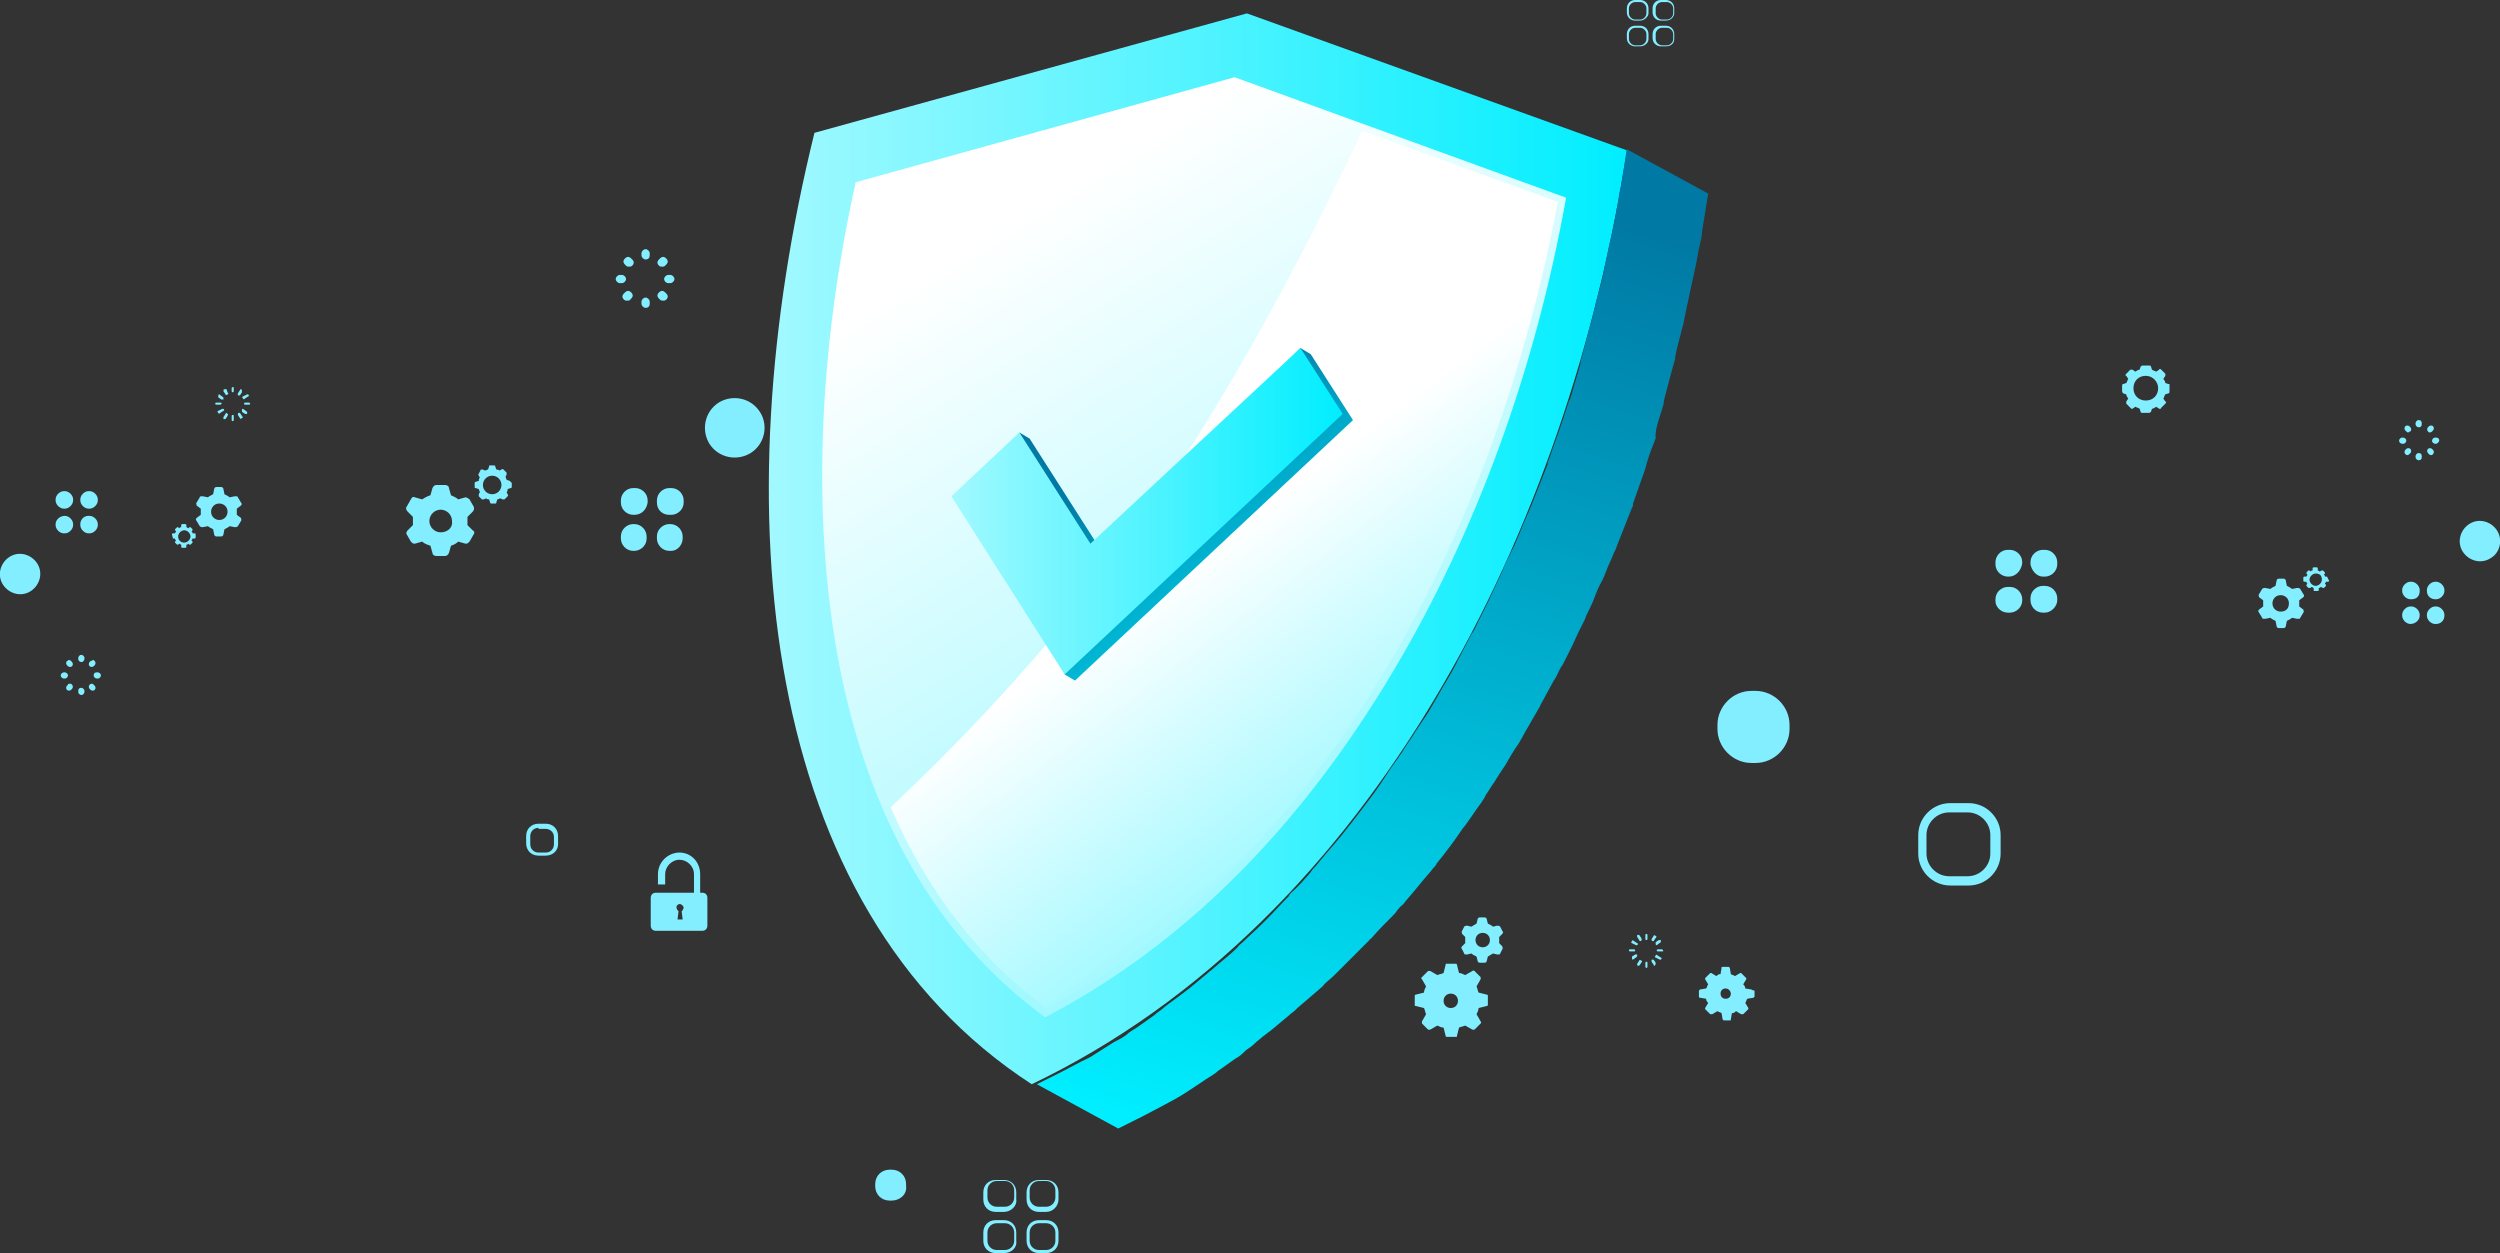 <?xml version="1.0" encoding="utf-8"?>
<!-- Generator: Adobe Illustrator 26.0.0, SVG Export Plug-In . SVG Version: 6.00 Build 0)  -->
<svg version="1.1" id="Capa_1" xmlns="http://www.w3.org/2000/svg" xmlns:xlink="http://www.w3.org/1999/xlink" x="0px" y="0px"
	 viewBox="0 0 242.8 121.7" style="enable-background:new 0 0 242.8 121.7;" xml:space="preserve">
<rect x="0" y="0" width="242.8" height="121.7" fill="#333333" stroke="none"/>
<style type="text/css">
	.st0{fill:#83EEFF;}
	.st1{enable-background:new    ;}
	.st2{fill:url(#SVGID_1_);}
	.st3{fill:url(#SVGID_00000079448241040481944220000001918328542595954335_);}
	.st4{fill:url(#SVGID_00000097487874447792464770000016298082279853293208_);}
	.st5{fill:url(#SVGID_00000145778321282203000720000009080355913601291162_);}
	.st6{fill:url(#SVGID_00000093136199191394190820000005358731695164284862_);}
	.st7{fill:url(#SVGID_00000036974314100475126960000000265346206023737735_);}
</style>
<g>
	<g>
		<path class="st0" d="M195.1,56H195c-0.6,0-1.2-0.5-1.2-1.2v-0.2c0-0.6,0.5-1.2,1.2-1.2h0.2c0.6,0,1.2,0.5,1.2,1.2v0.1
			C196.3,55.4,195.8,56,195.1,56z M199.8,58.3v-0.2c0-0.6-0.5-1.2-1.2-1.2h-0.2c-0.6,0-1.2,0.5-1.2,1.2v0.2c0,0.6,0.5,1.2,1.2,1.2
			h0.2C199.2,59.5,199.8,58.9,199.8,58.3z M198.4,56h0.2c0.6,0,1.2-0.5,1.2-1.2v-0.2c0-0.6-0.5-1.2-1.2-1.2h-0.2
			c-0.6,0-1.2,0.5-1.2,1.2v0.2C197.3,55.4,197.8,56,198.4,56z M195,59.5h0.2c0.6,0,1.2-0.5,1.2-1.2v-0.1c0-0.6-0.5-1.2-1.2-1.2H195
			c-0.6,0-1.2,0.5-1.2,1.2v0.2C193.8,58.9,194.3,59.5,195,59.5z"/>
		<path class="st0" d="M61.6,50h-0.1c-0.6,0-1.2-0.5-1.2-1.2v-0.2c0-0.6,0.5-1.2,1.2-1.2h0.2c0.6,0,1.2,0.5,1.2,1.2v0.2
			C62.8,49.5,62.3,50,61.6,50z M66.3,52.3v-0.2c0-0.6-0.5-1.2-1.2-1.2H65c-0.6,0-1.2,0.5-1.2,1.2v0.2c0,0.6,0.5,1.2,1.2,1.2h0.2
			C65.8,53.5,66.3,52.9,66.3,52.3z M65,50h0.2c0.6,0,1.2-0.5,1.2-1.2v-0.2c0-0.6-0.5-1.2-1.2-1.2H65c-0.6,0-1.2,0.5-1.2,1.2v0.2
			C63.8,49.5,64.3,50,65,50z M61.5,53.5h0.1c0.6,0,1.2-0.5,1.2-1.2v-0.2c0-0.6-0.5-1.2-1.2-1.2h-0.1c-0.6,0-1.2,0.5-1.2,1.2v0.2
			C60.3,52.9,60.8,53.5,61.5,53.5z"/>
		<g>
			<path class="st0" d="M101.6,121.7h-0.7c-0.7,0-1.2-0.5-1.2-1.2v-0.8c0-0.7,0.5-1.2,1.2-1.2h0.7c0.7,0,1.2,0.5,1.2,1.2v0.8
				C102.8,121.2,102.3,121.7,101.6,121.7z M100.9,118.8c-0.5,0-0.9,0.4-0.9,0.9v0.8c0,0.5,0.4,0.9,0.9,0.9h0.7
				c0.5,0,0.9-0.4,0.9-0.9v-0.8c0-0.5-0.4-0.9-0.9-0.9H100.9z M97.5,121.7h-0.8c-0.7,0-1.2-0.5-1.2-1.2v-0.8c0-0.7,0.5-1.2,1.2-1.2
				h0.8c0.7,0,1.2,0.5,1.2,1.2v0.8C98.8,121.2,98.2,121.7,97.5,121.7z M96.8,118.8c-0.5,0-0.9,0.4-0.9,0.9v0.8
				c0,0.5,0.4,0.9,0.9,0.9h0.8c0.5,0,0.9-0.4,0.9-0.9v-0.8c0-0.5-0.4-0.9-0.9-0.9H96.8z M101.6,117.7h-0.7c-0.7,0-1.2-0.5-1.2-1.2
				v-0.7c0-0.7,0.5-1.2,1.2-1.2h0.7c0.7,0,1.2,0.5,1.2,1.2v0.7C102.8,117.1,102.3,117.7,101.6,117.7z M100.9,114.7
				c-0.5,0-0.9,0.4-0.9,0.9v0.7c0,0.5,0.4,0.9,0.9,0.9h0.7c0.5,0,0.9-0.4,0.9-0.9v-0.7c0-0.5-0.4-0.9-0.9-0.9H100.9z M97.5,117.7
				h-0.8c-0.7,0-1.2-0.5-1.2-1.2v-0.7c0-0.7,0.5-1.2,1.2-1.2h0.8c0.7,0,1.2,0.5,1.2,1.2v0.7C98.8,117.1,98.2,117.7,97.5,117.7z
				 M96.8,114.7c-0.5,0-0.9,0.4-0.9,0.9v0.7c0,0.5,0.4,0.9,0.9,0.9h0.8c0.5,0,0.9-0.4,0.9-0.9v-0.7c0-0.5-0.4-0.9-0.9-0.9H96.8z"/>
		</g>
		<g>
			<path class="st0" d="M161.8,4.5h-0.5c-0.4,0-0.8-0.3-0.8-0.8V3.3c0-0.4,0.3-0.8,0.8-0.8h0.5c0.4,0,0.8,0.3,0.8,0.8v0.5
				C162.6,4.2,162.3,4.5,161.8,4.5z M161.4,2.7c-0.3,0-0.6,0.3-0.6,0.6v0.5c0,0.3,0.3,0.6,0.6,0.6h0.5c0.3,0,0.6-0.3,0.6-0.6V3.3
				c0-0.3-0.3-0.6-0.6-0.6H161.4z M159.3,4.5h-0.5c-0.4,0-0.8-0.3-0.8-0.8V3.3c0-0.4,0.3-0.8,0.8-0.8h0.5c0.4,0,0.8,0.3,0.8,0.8v0.5
				C160.1,4.2,159.7,4.5,159.3,4.5z M158.8,2.7c-0.3,0-0.6,0.3-0.6,0.6v0.5c0,0.3,0.3,0.6,0.6,0.6h0.5c0.3,0,0.6-0.3,0.6-0.6V3.3
				c0-0.3-0.3-0.6-0.6-0.6H158.8z M161.8,2h-0.5c-0.4,0-0.8-0.3-0.8-0.8V0.8c0-0.4,0.3-0.8,0.8-0.8h0.5c0.4,0,0.8,0.3,0.8,0.8v0.5
				C162.6,1.6,162.3,2,161.8,2z M161.4,0.2c-0.3,0-0.6,0.3-0.6,0.6v0.5c0,0.3,0.3,0.6,0.6,0.6h0.5c0.3,0,0.6-0.3,0.6-0.6V0.8
				c0-0.3-0.3-0.6-0.6-0.6H161.4z M159.3,2h-0.5c-0.4,0-0.8-0.3-0.8-0.8V0.8c0-0.4,0.3-0.8,0.8-0.8h0.5c0.4,0,0.8,0.3,0.8,0.8v0.5
				C160.1,1.6,159.7,2,159.3,2z M158.8,0.2c-0.3,0-0.6,0.3-0.6,0.6v0.5c0,0.3,0.3,0.6,0.6,0.6h0.5c0.3,0,0.6-0.3,0.6-0.6V0.8
				c0-0.3-0.3-0.6-0.6-0.6H158.8z"/>
		</g>
		<path class="st0" d="M170.5,74.1h-0.4c-1.8,0-3.3-1.5-3.3-3.3v-0.4c0-1.8,1.5-3.3,3.3-3.3h0.4c1.8,0,3.3,1.5,3.3,3.3v0.4
			C173.8,72.6,172.3,74.1,170.5,74.1z"/>
		<path class="st0" d="M86.6,116.6h-0.2c-0.8,0-1.4-0.6-1.4-1.4V115c0-0.8,0.6-1.4,1.4-1.4h0.2c0.8,0,1.4,0.6,1.4,1.4v0.2
			C88.1,116,87.4,116.6,86.6,116.6z"/>
		<g>
			<path class="st0" d="M191.2,86h-1.8c-1.7,0-3.1-1.4-3.1-3.1v-1.8c0-1.7,1.4-3.1,3.1-3.1h1.8c1.7,0,3.1,1.4,3.1,3.1v1.8
				C194.3,84.6,192.9,86,191.2,86z M189.3,78.9c-1.2,0-2.2,1-2.2,2.2v1.8c0,1.2,1,2.2,2.2,2.2h1.8c1.2,0,2.2-1,2.2-2.2v-1.8
				c0-1.2-1-2.2-2.2-2.2H189.3z"/>
		</g>
		<g>
			<path class="st0" d="M53,83.1h-0.7c-0.7,0-1.2-0.5-1.2-1.2v-0.7c0-0.7,0.5-1.2,1.2-1.2H53c0.7,0,1.2,0.5,1.2,1.2V82
				C54.2,82.6,53.7,83.1,53,83.1z M52.3,80.4c-0.5,0-0.8,0.4-0.8,0.8V82c0,0.5,0.4,0.8,0.8,0.8H53c0.5,0,0.8-0.4,0.8-0.8v-0.7
				c0-0.5-0.4-0.8-0.8-0.8H52.3z"/>
		</g>
		<g>
			<path class="st0" d="M63.2,87.2v2.7c0,0.3,0.2,0.5,0.5,0.5h4.5c0.3,0,0.5-0.2,0.5-0.5v-2.7c0-0.3-0.2-0.5-0.5-0.5h-4.5
				C63.4,86.7,63.2,86.9,63.2,87.2z M66.2,88.5l0.1,0.8h-0.5l0.1-0.8c-0.1-0.1-0.2-0.2-0.2-0.4c0-0.2,0.2-0.3,0.3-0.3
				c0.2,0,0.4,0.2,0.4,0.4C66.3,88.3,66.3,88.5,66.2,88.5z"/>
			<path class="st0" d="M66,82.8L66,82.8c-1.1,0-2.1,0.9-2.1,2.1v1h0.7v-1c0-0.7,0.6-1.4,1.4-1.4c0.7,0,1.4,0.6,1.4,1.4v1.9H68v-1.9
				C68,83.7,67.1,82.8,66,82.8z"/>
		</g>
		<g>
			<path class="st0" d="M144.4,96.6l-0.8-0.2c-0.1-0.2-0.1-0.4-0.2-0.6l0.4-0.7c0-0.1,0-0.1,0-0.2l-0.6-0.6c0,0-0.1-0.1-0.2,0
				l-0.7,0.4c-0.2-0.1-0.4-0.2-0.6-0.2l-0.2-0.8c0-0.1-0.1-0.1-0.1-0.1h-0.9c-0.1,0-0.1,0-0.1,0.1l-0.2,0.8
				c-0.2,0.1-0.4,0.1-0.6,0.2l-0.7-0.4c-0.1,0-0.1,0-0.2,0l-0.6,0.6c-0.1,0.1-0.1,0.1,0,0.2l0.4,0.7c-0.1,0.2-0.2,0.4-0.2,0.6
				l-0.8,0.2c-0.1,0-0.1,0.1-0.1,0.1v0.9c0,0.1,0,0.1,0.1,0.1l0.8,0.2c0.1,0.2,0.1,0.4,0.2,0.6l-0.4,0.7c0,0.1,0,0.1,0,0.2l0.6,0.6
				c0,0,0.1,0,0.1,0c0,0,0.1,0,0.1,0l0.7-0.4c0.2,0.1,0.4,0.2,0.6,0.2l0.2,0.8c0,0.1,0.1,0.1,0.1,0.1h0.9c0.1,0,0.1,0,0.1-0.1
				l0.2-0.8c0.2-0.1,0.4-0.1,0.6-0.2l0.7,0.4c0,0,0.1,0,0.1,0c0,0,0.1,0,0.1,0l0.6-0.6c0,0,0.1-0.1,0-0.2l-0.4-0.7
				c0.1-0.2,0.2-0.4,0.2-0.6l0.8-0.2c0.1,0,0.1-0.1,0.1-0.1v-0.9C144.5,96.7,144.5,96.6,144.4,96.6z M141.6,97.2
				c0,0.4-0.3,0.7-0.7,0.7c-0.4,0-0.7-0.3-0.7-0.7c0-0.4,0.3-0.7,0.7-0.7C141.3,96.5,141.6,96.8,141.6,97.2z"/>
		</g>
		<g>
			<path class="st0" d="M170.1,96.1l-0.6-0.1c0-0.2-0.1-0.3-0.2-0.4l0.3-0.5c0,0,0-0.1,0-0.1l-0.5-0.5c0,0-0.1,0-0.1,0l-0.5,0.3
				c-0.1-0.1-0.3-0.1-0.4-0.2L168,94c0,0-0.1-0.1-0.1-0.1h-0.6c-0.1,0-0.1,0-0.1,0.1l-0.1,0.6c-0.2,0-0.3,0.1-0.4,0.2l-0.5-0.3
				c0,0-0.1,0-0.1,0l-0.5,0.5c0,0,0,0.1,0,0.1l0.3,0.5c-0.1,0.1-0.1,0.3-0.2,0.4l-0.6,0.1c0,0-0.1,0.1-0.1,0.1v0.6
				c0,0,0,0.1,0.1,0.1l0.6,0.1c0,0.2,0.1,0.3,0.2,0.4l-0.3,0.5c0,0,0,0.1,0,0.1l0.5,0.5c0,0,0.1,0,0.1,0c0,0,0,0,0.1,0l0.5-0.3
				c0.1,0.1,0.3,0.1,0.4,0.2l0.1,0.6c0,0,0.1,0.1,0.1,0.1h0.6c0.1,0,0.1,0,0.1-0.1l0.1-0.6c0.2,0,0.3-0.1,0.4-0.2l0.5,0.3
				c0,0,0,0,0.1,0c0,0,0.1,0,0.1,0l0.5-0.5c0,0,0-0.1,0-0.1l-0.3-0.5c0.1-0.1,0.1-0.3,0.2-0.4l0.6-0.1c0,0,0.1-0.1,0.1-0.1v-0.6
				C170.2,96.2,170.1,96.1,170.1,96.1z M168.1,96.5c0,0.3-0.2,0.5-0.5,0.5c-0.3,0-0.5-0.2-0.5-0.5c0-0.3,0.2-0.5,0.5-0.5
				C167.9,96,168.1,96.3,168.1,96.5z"/>
		</g>
		<g>
			<path class="st0" d="M145.6,91.6c0-0.1,0-0.2,0-0.3c0-0.1,0-0.2,0-0.3l0.3-0.3c0.1-0.1,0.1-0.2,0-0.3l-0.2-0.4
				c-0.1-0.1-0.2-0.1-0.3-0.1l-0.4,0.1c-0.1-0.1-0.3-0.2-0.5-0.3l-0.1-0.4c0-0.1-0.1-0.2-0.2-0.2h-0.5c-0.1,0-0.2,0.1-0.2,0.2
				l-0.1,0.4c-0.2,0.1-0.3,0.2-0.5,0.3l-0.4-0.1c-0.1,0-0.2,0-0.3,0.1l-0.2,0.4c-0.1,0.1,0,0.2,0,0.3l0.3,0.3c0,0.1,0,0.2,0,0.3
				c0,0.1,0,0.2,0,0.3l-0.3,0.3c-0.1,0.1-0.1,0.2,0,0.3l0.2,0.4c0,0.1,0.1,0.1,0.2,0.1c0,0,0,0,0.1,0l0.4-0.1
				c0.1,0.1,0.3,0.2,0.5,0.3l0.1,0.4c0,0.1,0.1,0.2,0.2,0.2h0.5c0.1,0,0.2-0.1,0.2-0.2l0.1-0.4c0.2-0.1,0.3-0.2,0.5-0.3l0.4,0.1
				c0,0,0,0,0.1,0c0.1,0,0.2,0,0.2-0.1l0.2-0.4c0.1-0.1,0-0.2,0-0.3L145.6,91.6z M144,92c-0.4,0-0.7-0.3-0.7-0.7
				c0-0.4,0.3-0.7,0.7-0.7c0.4,0,0.7,0.3,0.7,0.7C144.7,91.7,144.4,92,144,92z"/>
		</g>
		<g>
			<path class="st0" d="M45.4,51c0-0.1,0-0.3,0-0.4s0-0.3,0-0.4l0.5-0.5c0.1-0.1,0.2-0.3,0.1-0.5l-0.4-0.7c-0.1-0.1-0.3-0.2-0.4-0.2
				l-0.7,0.2c-0.2-0.2-0.5-0.3-0.7-0.4l-0.2-0.7c0-0.2-0.2-0.3-0.4-0.3h-0.8c-0.2,0-0.3,0.1-0.4,0.3l-0.2,0.7
				c-0.3,0.1-0.5,0.2-0.8,0.4l-0.7-0.2c-0.2-0.1-0.3,0-0.4,0.2l-0.4,0.7c-0.1,0.1-0.1,0.3,0.1,0.5l0.5,0.5c0,0.1,0,0.3,0,0.4
				s0,0.3,0,0.4l-0.5,0.5c-0.1,0.1-0.2,0.3-0.1,0.4l0.4,0.7c0.1,0.1,0.2,0.2,0.3,0.2c0,0,0.1,0,0.1,0l0.7-0.2
				c0.2,0.2,0.5,0.3,0.8,0.4l0.2,0.7c0,0.2,0.2,0.3,0.4,0.3h0.8c0.2,0,0.3-0.1,0.4-0.3l0.2-0.7c0.3-0.1,0.5-0.2,0.7-0.4l0.7,0.2
				c0,0,0.1,0,0.1,0c0.1,0,0.2-0.1,0.3-0.2l0.4-0.7c0.1-0.1,0.1-0.3-0.1-0.4L45.4,51z M42.8,51.7c-0.6,0-1.1-0.5-1.1-1.1
				c0-0.6,0.5-1.1,1.1-1.1c0.6,0,1.1,0.5,1.1,1.1C44,51.2,43.5,51.7,42.8,51.7z"/>
		</g>
		<g>
			<path class="st0" d="M210.6,37.3l-0.3-0.1c0-0.1-0.1-0.3-0.2-0.4l0.2-0.3c0-0.1,0-0.2,0-0.2l-0.4-0.4c-0.1-0.1-0.2-0.1-0.2,0
				l-0.3,0.2c-0.1-0.1-0.3-0.1-0.4-0.2l-0.1-0.3c0-0.1-0.1-0.1-0.2-0.1h-0.6c-0.1,0-0.2,0.1-0.2,0.1l-0.1,0.3
				c-0.1,0-0.3,0.1-0.4,0.2l-0.3-0.2c-0.1,0-0.2,0-0.2,0l-0.4,0.4c-0.1,0.1-0.1,0.2,0,0.2l0.2,0.3c-0.1,0.1-0.1,0.3-0.2,0.4
				l-0.3,0.1c-0.1,0-0.1,0.1-0.1,0.2V38c0,0.1,0.1,0.2,0.1,0.2l0.3,0.1c0,0.1,0.1,0.3,0.2,0.4l-0.2,0.3c0,0.1,0,0.2,0,0.2l0.4,0.4
				c0,0,0.1,0.1,0.1,0.1c0,0,0.1,0,0.1,0l0.3-0.2c0.1,0.1,0.3,0.1,0.4,0.2l0.1,0.3c0,0.1,0.1,0.1,0.2,0.1h0.6c0.1,0,0.2-0.1,0.2-0.1
				l0.1-0.3c0.1,0,0.3-0.1,0.4-0.2l0.3,0.2c0,0,0.1,0,0.1,0c0,0,0.1,0,0.1-0.1l0.4-0.4c0.1-0.1,0.1-0.2,0-0.2l-0.2-0.3
				c0.1-0.1,0.1-0.3,0.2-0.4l0.3-0.1c0.1,0,0.1-0.1,0.1-0.2v-0.6C210.8,37.4,210.7,37.3,210.6,37.3z M209.6,37.7
				c0,0.7-0.5,1.2-1.2,1.2c-0.7,0-1.2-0.5-1.2-1.2c0-0.7,0.5-1.2,1.2-1.2C209.1,36.5,209.6,37.1,209.6,37.7z"/>
		</g>
		<g>
			<path class="st0" d="M49.5,46.7l-0.3-0.1c0-0.1-0.1-0.2-0.1-0.3l0.1-0.2c0-0.1,0-0.1,0-0.2l-0.3-0.3c0,0-0.1-0.1-0.2,0l-0.2,0.1
				c-0.1-0.1-0.2-0.1-0.3-0.1l-0.1-0.3c0-0.1-0.1-0.1-0.1-0.1h-0.4c-0.1,0-0.1,0-0.1,0.1l-0.1,0.3c-0.1,0-0.2,0.1-0.3,0.1l-0.2-0.1
				c-0.1,0-0.1,0-0.2,0L46.5,46c0,0-0.1,0.1,0,0.2l0.1,0.2c-0.1,0.1-0.1,0.2-0.1,0.3l-0.3,0.1c-0.1,0-0.1,0.1-0.1,0.1v0.4
				c0,0.1,0,0.1,0.1,0.1l0.3,0.1c0,0.1,0.1,0.2,0.1,0.3L46.5,48c0,0.1,0,0.1,0,0.2l0.3,0.3c0,0,0.1,0,0.1,0c0,0,0.1,0,0.1,0l0.2-0.1
				c0.1,0.1,0.2,0.1,0.3,0.1l0.1,0.3c0,0.1,0.1,0.1,0.1,0.1h0.4c0.1,0,0.1,0,0.1-0.1l0.1-0.3c0.1,0,0.2-0.1,0.3-0.1l0.2,0.1
				c0,0,0,0,0.1,0c0,0,0.1,0,0.1,0l0.3-0.3c0,0,0.1-0.1,0-0.2l-0.1-0.2c0.1-0.1,0.1-0.2,0.1-0.3l0.3-0.1c0.1,0,0.1-0.1,0.1-0.1v-0.4
				C49.6,46.8,49.5,46.7,49.5,46.7z M48.7,47.1c0,0.5-0.4,0.9-0.9,0.9c-0.5,0-0.9-0.4-0.9-0.9c0-0.5,0.4-0.9,0.9-0.9
				C48.3,46.2,48.7,46.6,48.7,47.1z"/>
		</g>
		<g>
			<path class="st0" d="M73.8,40c-0.9-1.4-2.7-1.7-4-0.9c-1.4,0.9-1.7,2.7-0.9,4c0.9,1.4,2.7,1.7,4,0.9S74.7,41.4,73.8,40z"/>
		</g>
		<g>
			<g>
				<path class="st0" d="M159.9,91.3c-0.1,0-0.1-0.1-0.1-0.1v-0.4c0-0.1,0.1-0.1,0.1-0.1c0.1,0,0.1,0.1,0.1,0.1v0.4
					C160,91.2,160,91.3,159.9,91.3z"/>
			</g>
			<g>
				<path class="st0" d="M159.9,94c-0.1,0-0.1-0.1-0.1-0.1v-0.4c0-0.1,0.1-0.1,0.1-0.1c0.1,0,0.1,0.1,0.1,0.1v0.4
					C160,93.9,160,94,159.9,94z"/>
			</g>
			<g>
				<path class="st0" d="M159.3,91.4c0,0-0.1,0-0.1-0.1L159,91c0-0.1,0-0.1,0-0.2c0.1,0,0.1,0,0.2,0l0.2,0.3
					C159.5,91.3,159.4,91.4,159.3,91.4C159.4,91.4,159.3,91.4,159.3,91.4z"/>
			</g>
			<g>
				<path class="st0" d="M160.7,93.8c0,0-0.1,0-0.1-0.1l-0.2-0.3c0-0.1,0-0.1,0-0.2c0.1,0,0.1,0,0.2,0l0.2,0.3
					C160.8,93.6,160.8,93.7,160.7,93.8C160.7,93.8,160.7,93.8,160.7,93.8z"/>
			</g>
			<g>
				<path class="st0" d="M158.9,91.8C158.9,91.8,158.8,91.8,158.9,91.8l-0.4-0.2c-0.1,0-0.1-0.1,0-0.2c0-0.1,0.1-0.1,0.2,0l0.3,0.2
					c0.1,0,0.1,0.1,0,0.2C159,91.8,158.9,91.8,158.9,91.8z"/>
			</g>
			<g>
				<path class="st0" d="M161.2,93.2C161.2,93.2,161.2,93.2,161.2,93.2l-0.4-0.2c-0.1,0-0.1-0.1,0-0.2c0-0.1,0.1-0.1,0.2,0l0.3,0.2
					c0.1,0,0.1,0.1,0,0.2C161.3,93.2,161.3,93.2,161.2,93.2z"/>
			</g>
			<g>
				<path class="st0" d="M158.7,92.4h-0.4c-0.1,0-0.1-0.1-0.1-0.1c0-0.1,0.1-0.1,0.1-0.1h0.4c0.1,0,0.1,0.1,0.1,0.1
					C158.8,92.4,158.8,92.4,158.7,92.4z"/>
			</g>
			<g>
				<path class="st0" d="M161.4,92.4h-0.4c-0.1,0-0.1-0.1-0.1-0.1c0-0.1,0.1-0.1,0.1-0.1h0.4c0.1,0,0.1,0.1,0.1,0.1
					C161.6,92.4,161.5,92.4,161.4,92.4z"/>
			</g>
			<g>
				<path class="st0" d="M158.6,93.2c0,0-0.1,0-0.1-0.1c0-0.1,0-0.1,0-0.2l0.3-0.2c0.1,0,0.1,0,0.2,0c0,0.1,0,0.1,0,0.2L158.6,93.2
					C158.6,93.2,158.6,93.2,158.6,93.2z"/>
			</g>
			<g>
				<path class="st0" d="M160.9,91.8c0,0-0.1,0-0.1-0.1c0-0.1,0-0.1,0-0.2l0.3-0.2c0.1,0,0.1,0,0.2,0c0,0.1,0,0.1,0,0.2L160.9,91.8
					C161,91.8,160.9,91.8,160.9,91.8z"/>
			</g>
			<g>
				<path class="st0" d="M159.1,93.8C159.1,93.8,159.1,93.8,159.1,93.8c-0.1,0-0.1-0.1-0.1-0.2l0.2-0.3c0-0.1,0.1-0.1,0.2,0
					c0.1,0,0.1,0.1,0,0.2l-0.2,0.3C159.2,93.7,159.2,93.8,159.1,93.8z"/>
			</g>
			<g>
				<path class="st0" d="M160.5,91.4C160.5,91.4,160.5,91.4,160.5,91.4c-0.1,0-0.1-0.1-0.1-0.2l0.2-0.3c0-0.1,0.1-0.1,0.2,0
					c0.1,0,0.1,0.1,0,0.2l-0.2,0.3C160.6,91.4,160.5,91.4,160.5,91.4z"/>
			</g>
		</g>
		<g>
			<g>
				<path class="st0" d="M22.6,40.3c-0.1,0-0.1,0.1-0.1,0.1v0.4c0,0.1,0.1,0.1,0.1,0.1c0.1,0,0.1-0.1,0.1-0.1v-0.4
					C22.7,40.3,22.7,40.3,22.6,40.3z"/>
			</g>
			<g>
				<path class="st0" d="M22.6,37.6c-0.1,0-0.1,0.1-0.1,0.1V38c0,0.1,0.1,0.1,0.1,0.1c0.1,0,0.1-0.1,0.1-0.1v-0.4
					C22.7,37.6,22.7,37.6,22.6,37.6z"/>
			</g>
			<g>
				<path class="st0" d="M22,40.1c0,0-0.1,0-0.1,0.1l-0.2,0.3c0,0.1,0,0.1,0,0.2c0.1,0,0.1,0,0.2,0l0.2-0.3
					C22.2,40.2,22.1,40.2,22,40.1C22.1,40.1,22.1,40.1,22,40.1z"/>
			</g>
			<g>
				<path class="st0" d="M23.4,37.8c0,0-0.1,0-0.1,0.1l-0.2,0.3c0,0.1,0,0.1,0,0.2c0.1,0,0.1,0,0.2,0l0.2-0.3
					C23.5,37.9,23.5,37.8,23.4,37.8C23.4,37.8,23.4,37.8,23.4,37.8z"/>
			</g>
			<g>
				<path class="st0" d="M21.6,39.7C21.6,39.7,21.6,39.7,21.6,39.7l-0.4,0.2c-0.1,0-0.1,0.1,0,0.2c0,0.1,0.1,0.1,0.2,0l0.3-0.2
					c0.1,0,0.1-0.1,0-0.2C21.7,39.7,21.6,39.7,21.6,39.7z"/>
			</g>
			<g>
				<path class="st0" d="M24,38.3C23.9,38.3,23.9,38.3,24,38.3l-0.4,0.2c-0.1,0-0.1,0.1,0,0.2c0,0.1,0.1,0.1,0.2,0l0.3-0.2
					c0.1,0,0.1-0.1,0-0.2C24,38.3,24,38.3,24,38.3z"/>
			</g>
			<g>
				<path class="st0" d="M21.4,39.1h-0.4c-0.1,0-0.1,0.1-0.1,0.1c0,0.1,0.1,0.1,0.1,0.1h0.4c0.1,0,0.1-0.1,0.1-0.1
					C21.6,39.2,21.5,39.1,21.4,39.1z"/>
			</g>
			<g>
				<path class="st0" d="M24.2,39.1h-0.4c-0.1,0-0.1,0.1-0.1,0.1c0,0.1,0.1,0.1,0.1,0.1h0.4c0.1,0,0.1-0.1,0.1-0.1
					C24.3,39.2,24.2,39.1,24.2,39.1z"/>
			</g>
			<g>
				<path class="st0" d="M21.3,38.3c0,0-0.1,0-0.1,0.1c0,0.1,0,0.1,0,0.2l0.3,0.2c0.1,0,0.1,0,0.2,0c0-0.1,0-0.1,0-0.2L21.3,38.3
					C21.3,38.3,21.3,38.3,21.3,38.3z"/>
			</g>
			<g>
				<path class="st0" d="M23.6,39.7c0,0-0.1,0-0.1,0.1c0,0.1,0,0.1,0,0.2l0.3,0.2c0.1,0,0.1,0,0.2,0c0-0.1,0-0.1,0-0.2L23.6,39.7
					C23.7,39.7,23.7,39.7,23.6,39.7z"/>
			</g>
			<g>
				<path class="st0" d="M21.8,37.8C21.8,37.8,21.8,37.8,21.8,37.8c-0.1,0-0.1,0.1-0.1,0.2l0.2,0.3c0,0.1,0.1,0.1,0.2,0
					c0.1,0,0.1-0.1,0-0.2L22,37.8C21.9,37.8,21.9,37.8,21.8,37.8z"/>
			</g>
			<g>
				<path class="st0" d="M23.2,40.1C23.2,40.1,23.2,40.1,23.2,40.1c-0.1,0-0.1,0.1-0.1,0.2l0.2,0.3c0,0.1,0.1,0.1,0.2,0
					c0.1,0,0.1-0.1,0-0.2l-0.2-0.3C23.3,40.1,23.2,40.1,23.2,40.1z"/>
			</g>
		</g>
		<g>
			<g>
				<path class="st0" d="M62.7,25.2c-0.2,0-0.4-0.2-0.4-0.4v-0.2c0-0.2,0.2-0.4,0.4-0.4c0.2,0,0.4,0.2,0.4,0.4v0.2
					C63.1,25.1,62.9,25.2,62.7,25.2z"/>
			</g>
			<g>
				<path class="st0" d="M62.7,29.9c-0.2,0-0.4-0.2-0.4-0.4v-0.2c0-0.2,0.2-0.4,0.4-0.4c0.2,0,0.4,0.2,0.4,0.4v0.2
					C63.1,29.8,62.9,29.9,62.7,29.9z"/>
			</g>
			<g>
				<path class="st0" d="M61.1,25.9c-0.1,0-0.2,0-0.3-0.1l-0.1-0.1c-0.2-0.2-0.2-0.4,0-0.6c0.2-0.2,0.4-0.2,0.6,0l0.1,0.1
					c0.2,0.2,0.2,0.4,0,0.6C61.3,25.9,61.2,25.9,61.1,25.9z"/>
			</g>
			<g>
				<path class="st0" d="M64.4,29.2c-0.1,0-0.2,0-0.3-0.1L64,29c-0.2-0.2-0.2-0.4,0-0.6c0.2-0.2,0.4-0.2,0.6,0l0.1,0.1
					c0.2,0.2,0.2,0.4,0,0.6C64.6,29.2,64.5,29.2,64.4,29.2z"/>
			</g>
			<g>
				<path class="st0" d="M60.4,27.5h-0.2c-0.2,0-0.4-0.2-0.4-0.4c0-0.2,0.2-0.4,0.4-0.4h0.2c0.2,0,0.4,0.2,0.4,0.4
					C60.8,27.3,60.6,27.5,60.4,27.5z"/>
			</g>
			<g>
				<path class="st0" d="M65.1,27.5h-0.2c-0.2,0-0.4-0.2-0.4-0.4c0-0.2,0.2-0.4,0.4-0.4h0.2c0.2,0,0.4,0.2,0.4,0.4
					C65.5,27.3,65.3,27.5,65.1,27.5z"/>
			</g>
			<g>
				<path class="st0" d="M60.9,29.2c-0.1,0-0.2,0-0.3-0.1c-0.2-0.2-0.2-0.4,0-0.6l0.1-0.1c0.2-0.2,0.4-0.2,0.6,0
					c0.2,0.2,0.2,0.4,0,0.6l-0.1,0.1C61.2,29.2,61,29.2,60.9,29.2z"/>
			</g>
			<g>
				<path class="st0" d="M64.3,25.9c-0.1,0-0.2,0-0.3-0.1c-0.2-0.2-0.2-0.4,0-0.6l0.1-0.1c0.2-0.2,0.4-0.2,0.6,0
					c0.2,0.2,0.2,0.4,0,0.6l-0.1,0.1C64.5,25.9,64.4,25.9,64.3,25.9z"/>
			</g>
		</g>
		<path class="st0" d="M234.2,58.2h-0.1c-0.4,0-0.8-0.4-0.8-0.8v-0.1c0-0.4,0.4-0.8,0.8-0.8h0.1c0.4,0,0.8,0.4,0.8,0.8v0.1
			C235,57.9,234.7,58.2,234.2,58.2z M237.4,59.8v-0.1c0-0.4-0.4-0.8-0.8-0.8h-0.1c-0.4,0-0.8,0.4-0.8,0.8v0.1c0,0.4,0.4,0.8,0.8,0.8
			h0.1C237,60.6,237.4,60.3,237.4,59.8z M236.5,58.2h0.1c0.4,0,0.8-0.4,0.8-0.8v-0.1c0-0.4-0.4-0.8-0.8-0.8h-0.1
			c-0.4,0-0.8,0.4-0.8,0.8v0.1C235.7,57.9,236.1,58.2,236.5,58.2z M234.1,60.6L234.1,60.6c0.5,0,0.9-0.4,0.9-0.8v-0.1
			c0-0.4-0.4-0.8-0.8-0.8h-0.1c-0.4,0-0.8,0.4-0.8,0.8v0.1C233.3,60.2,233.7,60.6,234.1,60.6z"/>
		<g>
			<path class="st0" d="M223.3,58.9c0-0.1,0-0.2,0-0.3c0-0.1,0-0.2,0-0.3l0.4-0.3c0.1-0.1,0.1-0.2,0-0.3l-0.3-0.5
				c-0.1-0.1-0.2-0.1-0.3-0.1l-0.5,0.1c-0.1-0.1-0.3-0.2-0.5-0.3l-0.1-0.5c0-0.1-0.1-0.2-0.2-0.2h-0.5c-0.1,0-0.2,0.1-0.2,0.2
				l-0.1,0.5c-0.2,0.1-0.4,0.2-0.5,0.3l-0.5-0.1c-0.1,0-0.2,0-0.3,0.1l-0.3,0.5c-0.1,0.1,0,0.2,0,0.3l0.4,0.3c0,0.1,0,0.2,0,0.3
				c0,0.1,0,0.2,0,0.3l-0.4,0.3c-0.1,0.1-0.1,0.2,0,0.3l0.3,0.5c0,0.1,0.1,0.1,0.2,0.1c0,0,0,0,0.1,0l0.5-0.1
				c0.1,0.1,0.3,0.2,0.5,0.3l0.1,0.5c0,0.1,0.1,0.2,0.2,0.2h0.5c0.1,0,0.2-0.1,0.2-0.2l0.1-0.5c0.2-0.1,0.4-0.2,0.5-0.3l0.5,0.1
				c0,0,0,0,0.1,0c0.1,0,0.2,0,0.2-0.1l0.3-0.5c0.1-0.1,0-0.2,0-0.3L223.3,58.9z M221.5,59.4c-0.4,0-0.8-0.3-0.8-0.8
				c0-0.4,0.3-0.8,0.8-0.8c0.4,0,0.8,0.3,0.8,0.8C222.3,59.1,222,59.4,221.5,59.4z"/>
		</g>
		<g>
			<path class="st0" d="M226,56l-0.2,0c0-0.1,0-0.1-0.1-0.2l0.1-0.1c0,0,0-0.1,0-0.1l-0.2-0.2c0,0-0.1,0-0.1,0l-0.2,0.1
				c-0.1,0-0.1-0.1-0.2-0.1l0-0.2c0,0,0-0.1-0.1-0.1h-0.3c0,0-0.1,0-0.1,0.1l0,0.2c-0.1,0-0.1,0-0.2,0.1l-0.1-0.1c0,0-0.1,0-0.1,0
				l-0.2,0.2c0,0,0,0.1,0,0.1l0.1,0.1c0,0.1-0.1,0.1-0.1,0.2l-0.2,0c0,0-0.1,0-0.1,0.1v0.3c0,0,0,0.1,0.1,0.1l0.2,0
				c0,0.1,0,0.1,0.1,0.2l-0.1,0.1c0,0,0,0.1,0,0.1l0.2,0.2c0,0,0,0,0.1,0c0,0,0,0,0.1,0l0.1-0.1c0.1,0,0.1,0.1,0.2,0.1l0,0.2
				c0,0,0,0.1,0.1,0.1h0.3c0,0,0.1,0,0.1-0.1l0-0.2c0.1,0,0.1,0,0.2-0.1l0.2,0.1c0,0,0,0,0,0c0,0,0,0,0.1,0l0.2-0.2c0,0,0-0.1,0-0.1
				l-0.1-0.1c0-0.1,0.1-0.1,0.1-0.2l0.2,0c0,0,0.1,0,0.1-0.1L226,56C226.1,56.1,226.1,56.1,226,56z M225.5,56.3
				c0,0.3-0.3,0.6-0.6,0.6c-0.3,0-0.6-0.3-0.6-0.6c0-0.3,0.3-0.6,0.6-0.6C225.3,55.7,225.5,55.9,225.5,56.3z"/>
		</g>
		<g>
			<path class="st0" d="M242.5,51.5c-0.6-0.9-1.8-1.2-2.7-0.6c-0.9,0.6-1.2,1.8-0.6,2.7c0.6,0.9,1.8,1.2,2.7,0.6
				C242.8,53.7,243.1,52.4,242.5,51.5z"/>
		</g>
		<g>
			<g>
				<path class="st0" d="M234.9,41.5c-0.1,0-0.3-0.1-0.3-0.3v-0.1c0-0.1,0.1-0.3,0.3-0.3c0.2,0,0.3,0.1,0.3,0.3v0.1
					C235.2,41.4,235.1,41.5,234.9,41.5z"/>
			</g>
			<g>
				<path class="st0" d="M234.9,44.7c-0.1,0-0.3-0.1-0.3-0.3v-0.1c0-0.1,0.1-0.3,0.3-0.3c0.2,0,0.3,0.1,0.3,0.3v0.1
					C235.2,44.6,235.1,44.7,234.9,44.7z"/>
			</g>
			<g>
				<path class="st0" d="M233.9,42c-0.1,0-0.1,0-0.2-0.1l-0.1-0.1c-0.1-0.1-0.1-0.3,0-0.4c0.1-0.1,0.3-0.1,0.4,0l0.1,0.1
					c0.1,0.1,0.1,0.3,0,0.4C234,41.9,233.9,42,233.9,42z"/>
			</g>
			<g>
				<path class="st0" d="M236.1,44.2c-0.1,0-0.1,0-0.2-0.1l-0.1-0.1c-0.1-0.1-0.1-0.3,0-0.4c0.1-0.1,0.3-0.1,0.4,0l0.1,0.1
					c0.1,0.1,0.1,0.3,0,0.4C236.2,44.2,236.2,44.2,236.1,44.2z"/>
			</g>
			<g>
				<path class="st0" d="M233.4,43.1h-0.1c-0.1,0-0.3-0.1-0.3-0.3c0-0.1,0.1-0.3,0.3-0.3h0.1c0.1,0,0.3,0.1,0.3,0.3
					C233.7,42.9,233.6,43.1,233.4,43.1z"/>
			</g>
			<g>
				<path class="st0" d="M236.6,43.1h-0.1c-0.1,0-0.3-0.1-0.3-0.3c0-0.1,0.1-0.3,0.3-0.3h0.1c0.2,0,0.3,0.1,0.3,0.3
					C236.9,42.9,236.7,43.1,236.6,43.1z"/>
			</g>
			<g>
				<path class="st0" d="M233.8,44.2c-0.1,0-0.1,0-0.2-0.1c-0.1-0.1-0.1-0.3,0-0.4l0.1-0.1c0.1-0.1,0.3-0.1,0.4,0
					c0.1,0.1,0.1,0.3,0,0.4l-0.1,0.1C233.9,44.2,233.8,44.2,233.8,44.2z"/>
			</g>
			<g>
				<path class="st0" d="M236,42c-0.1,0-0.1,0-0.2-0.1c-0.1-0.1-0.1-0.3,0-0.4l0.1-0.1c0.1-0.1,0.3-0.1,0.4,0c0.1,0.1,0.1,0.3,0,0.4
					l-0.1,0.1C236.2,41.9,236.1,42,236,42z"/>
			</g>
		</g>
		<path class="st0" d="M8.6,50.1h0.1c0.4,0,0.8,0.4,0.8,0.8V51c0,0.4-0.4,0.8-0.8,0.8H8.6c-0.4,0-0.8-0.4-0.8-0.8v-0.1
			C7.8,50.5,8.1,50.1,8.6,50.1z M5.4,48.5v0.1c0,0.4,0.4,0.8,0.8,0.8h0.1c0.4,0,0.8-0.4,0.8-0.8v-0.1c0-0.4-0.4-0.8-0.8-0.8H6.2
			C5.8,47.7,5.4,48.1,5.4,48.5z M6.3,50.1L6.3,50.1c-0.5,0-0.9,0.4-0.9,0.8V51c0,0.4,0.4,0.8,0.8,0.8h0.1c0.4,0,0.8-0.4,0.8-0.8
			v-0.1C7.1,50.5,6.7,50.1,6.3,50.1z M8.7,47.7H8.6c-0.4,0-0.8,0.4-0.8,0.8v0.1c0,0.4,0.4,0.8,0.8,0.8h0.1c0.4,0,0.8-0.4,0.8-0.8
			v-0.1C9.5,48.1,9.1,47.7,8.7,47.7z"/>
		<g>
			<path class="st0" d="M19.5,49.4c0,0.1,0,0.2,0,0.3c0,0.1,0,0.2,0,0.3l-0.4,0.3c-0.1,0.1-0.1,0.2,0,0.3l0.3,0.5
				c0.1,0.1,0.2,0.1,0.3,0.1l0.5-0.1c0.1,0.1,0.3,0.2,0.5,0.3l0.1,0.5c0,0.1,0.1,0.2,0.2,0.2h0.5c0.1,0,0.2-0.1,0.2-0.2l0.1-0.5
				c0.2-0.1,0.4-0.2,0.5-0.3l0.5,0.1c0.1,0,0.2,0,0.3-0.1l0.3-0.5c0.1-0.1,0-0.2,0-0.3L23,50c0-0.1,0-0.2,0-0.3c0-0.1,0-0.2,0-0.3
				l0.4-0.3c0.1-0.1,0.1-0.2,0-0.3l-0.3-0.5c0-0.1-0.1-0.1-0.2-0.1c0,0-0.1,0-0.1,0l-0.5,0.1c-0.1-0.1-0.3-0.2-0.5-0.3l-0.1-0.5
				c0-0.1-0.1-0.2-0.2-0.2H21c-0.1,0-0.2,0.1-0.2,0.2l-0.1,0.5c-0.2,0.1-0.4,0.2-0.5,0.3l-0.5-0.1c0,0-0.1,0-0.1,0
				c-0.1,0-0.2,0-0.2,0.1l-0.3,0.5c-0.1,0.1,0,0.2,0,0.3L19.5,49.4z M21.3,48.9c0.4,0,0.8,0.3,0.8,0.8c0,0.4-0.3,0.8-0.8,0.8
				c-0.4,0-0.8-0.3-0.8-0.8C20.5,49.3,20.8,48.9,21.3,48.9z"/>
		</g>
		<g>
			<path class="st0" d="M16.8,52.3l0.2,0c0,0.1,0,0.1,0.1,0.2l-0.1,0.1c0,0,0,0.1,0,0.1l0.2,0.2c0,0,0.1,0,0.1,0l0.1-0.1
				c0.1,0,0.1,0.1,0.2,0.1l0,0.2c0,0,0,0.1,0.1,0.1H18c0,0,0.1,0,0.1-0.1l0-0.2c0.1,0,0.1,0,0.2-0.1l0.1,0.1c0,0,0.1,0,0.1,0
				l0.2-0.2c0,0,0-0.1,0-0.1l-0.1-0.1c0-0.1,0.1-0.1,0.1-0.2l0.2,0c0,0,0.1,0,0.1-0.1v-0.3c0,0,0-0.1-0.1-0.1l-0.2,0
				c0-0.1,0-0.1-0.1-0.2l0.1-0.1c0,0,0-0.1,0-0.1l-0.2-0.2c0,0,0,0-0.1,0c0,0,0,0,0,0l-0.1,0.1c-0.1,0-0.1-0.1-0.2-0.1l0-0.2
				c0,0,0-0.1-0.1-0.1h-0.3c0,0-0.1,0-0.1,0.1l0,0.2c-0.1,0-0.1,0-0.2,0.1l-0.1-0.1c0,0,0,0,0,0c0,0,0,0-0.1,0l-0.2,0.2
				c0,0,0,0.1,0,0.1l0.1,0.1c0,0.1-0.1,0.1-0.1,0.2l-0.2,0c0,0-0.1,0-0.1,0.1L16.8,52.3C16.7,52.3,16.7,52.3,16.8,52.3z M17.3,52.1
				c0-0.3,0.3-0.6,0.6-0.6c0.3,0,0.6,0.3,0.6,0.6c0,0.3-0.3,0.6-0.6,0.6C17.5,52.7,17.3,52.4,17.3,52.1z"/>
		</g>
		<g>
			<path class="st0" d="M0.3,56.8c0.6,0.9,1.8,1.2,2.7,0.6c0.9-0.6,1.2-1.8,0.6-2.7c-0.6-0.9-1.8-1.2-2.7-0.6
				C0,54.7-0.3,55.9,0.3,56.8z"/>
		</g>
		<g>
			<g>
				<path class="st0" d="M7.9,66.8c0.1,0,0.3,0.1,0.3,0.3v0.1c0,0.1-0.1,0.3-0.3,0.3c-0.1,0-0.3-0.1-0.3-0.3v-0.1
					C7.6,66.9,7.7,66.8,7.9,66.8z"/>
			</g>
			<g>
				<path class="st0" d="M7.9,63.6c0.1,0,0.3,0.1,0.3,0.3V64c0,0.1-0.1,0.3-0.3,0.3c-0.1,0-0.3-0.1-0.3-0.3v-0.1
					C7.6,63.8,7.7,63.6,7.9,63.6z"/>
			</g>
			<g>
				<path class="st0" d="M8.9,66.4c0.1,0,0.1,0,0.2,0.1l0.1,0.1c0.1,0.1,0.1,0.3,0,0.4c-0.1,0.1-0.3,0.1-0.4,0l-0.1-0.1
					c-0.1-0.1-0.1-0.3,0-0.4C8.8,66.4,8.9,66.4,8.9,66.4z"/>
			</g>
			<g>
				<path class="st0" d="M6.7,64.1c0.1,0,0.1,0,0.2,0.1L7,64.3c0.1,0.1,0.1,0.3,0,0.4c-0.1,0.1-0.3,0.1-0.4,0l-0.1-0.1
					c-0.1-0.1-0.1-0.3,0-0.4C6.6,64.2,6.6,64.1,6.7,64.1z"/>
			</g>
			<g>
				<path class="st0" d="M9.4,65.3h0.1c0.1,0,0.3,0.1,0.3,0.3c0,0.1-0.1,0.3-0.3,0.3H9.4c-0.1,0-0.3-0.1-0.3-0.3
					C9.1,65.4,9.2,65.3,9.4,65.3z"/>
			</g>
			<g>
				<path class="st0" d="M6.2,65.3h0.1c0.1,0,0.3,0.1,0.3,0.3c0,0.1-0.1,0.3-0.3,0.3H6.2c-0.1,0-0.3-0.1-0.3-0.3
					C5.9,65.4,6.1,65.3,6.2,65.3z"/>
			</g>
			<g>
				<path class="st0" d="M9,64.1c0.1,0,0.1,0,0.2,0.1c0.1,0.1,0.1,0.3,0,0.4l-0.1,0.1c-0.1,0.1-0.3,0.1-0.4,0
					c-0.1-0.1-0.1-0.3,0-0.4l0.1-0.1C8.9,64.2,9,64.1,9,64.1z"/>
			</g>
			<g>
				<path class="st0" d="M6.8,66.4c0.1,0,0.1,0,0.2,0.1c0.1,0.1,0.1,0.3,0,0.4l-0.1,0.1c-0.1,0.1-0.3,0.1-0.4,0
					c-0.1-0.1-0.1-0.3,0-0.4l0.1-0.1C6.6,66.4,6.7,66.4,6.8,66.4z"/>
			</g>
		</g>
	</g>
	<g>
		<g>
			<g class="st1">
				<linearGradient id="SVGID_1_" gradientUnits="userSpaceOnUse" x1="74.704" y1="53.333" x2="158.073" y2="53.333">
					<stop  offset="4.505620e-03" style="stop-color:#A1F9FF"/>
					<stop  offset="0.999" style="stop-color:#00EEFF"/>
				</linearGradient>
				<path class="st2" d="M121.1,1.3l-42,11.6c-9,36.5-5.4,75.2,21.1,92.4c33.2-15.9,52.2-54.2,57.8-90.7L121.1,1.3z"/>
				
					<linearGradient id="SVGID_00000032647881133739005980000005921519849162842793_" gradientUnits="userSpaceOnUse" x1="148.95" y1="17.788" x2="118.085" y2="111.24">
					<stop  offset="3.017530e-03" style="stop-color:#0079A4"/>
					<stop  offset="0.999" style="stop-color:#00EEFF"/>
				</linearGradient>
				<path style="fill:url(#SVGID_00000032647881133739005980000005921519849162842793_);" d="M161.4,39.8c0.1-0.3,0.2-0.6,0.2-0.9
					c0.2-0.8,0.4-1.5,0.6-2.3c0.1-0.3,0.2-0.7,0.3-1.1c0.1-0.3,0.2-0.6,0.2-0.9c0.1-0.3,0.1-0.6,0.2-0.9c0.2-0.8,0.4-1.5,0.6-2.3
					c0.1-0.5,0.2-1,0.3-1.5c0.2-0.8,0.3-1.5,0.5-2.3c0.1-0.5,0.2-0.9,0.3-1.4c0.2-0.8,0.3-1.7,0.5-2.5c0.1-0.4,0.2-0.8,0.2-1.2
					c0.2-1.2,0.4-2.5,0.6-3.7l-7.9-4.3c-0.2,1.2-0.4,2.5-0.6,3.7c-0.1,0.4-0.2,0.8-0.2,1.2c-0.2,0.8-0.3,1.7-0.5,2.5
					c-0.1,0.5-0.2,1-0.3,1.4c-0.2,0.8-0.3,1.5-0.5,2.3c-0.1,0.5-0.2,1-0.3,1.5c-0.2,0.7-0.4,1.5-0.6,2.2c-0.1,0.6-0.3,1.2-0.4,1.7
					c-0.1,0.4-0.2,0.7-0.3,1.1c-0.2,0.8-0.4,1.5-0.6,2.3c-0.1,0.3-0.2,0.6-0.2,0.9c-0.3,1-0.6,2.1-0.9,3.1c-0.1,0.2-0.1,0.4-0.2,0.5
					c-0.3,0.8-0.5,1.6-0.8,2.4c-0.4,1.1-0.8,2.3-1.2,3.4c-0.1,0.1-0.1,0.3-0.1,0.4c-0.5,1.3-1,2.5-1.5,3.8c-0.2,0.5-0.4,1-0.6,1.4
					c-0.3,0.6-0.5,1.3-0.8,1.9c-0.2,0.5-0.4,1-0.7,1.5c-0.3,0.6-0.6,1.2-0.8,1.8c-0.3,0.6-0.5,1.1-0.8,1.7c-0.2,0.4-0.4,0.9-0.6,1.3
					c-0.3,0.6-0.6,1.2-0.9,1.8c-0.2,0.4-0.4,0.9-0.7,1.3c-0.4,0.8-0.9,1.7-1.3,2.5c-0.1,0.1-0.1,0.3-0.2,0.4c-0.5,1-1.1,1.9-1.6,2.8
					c-0.1,0.2-0.3,0.5-0.4,0.7c-0.4,0.7-0.8,1.4-1.3,2.1c-0.2,0.3-0.4,0.6-0.6,0.9c-0.4,0.7-0.9,1.3-1.3,2c-0.1,0.2-0.3,0.4-0.4,0.6
					c-0.6,0.8-1.2,1.7-1.7,2.5c-0.8,1.2-1.7,2.3-2.6,3.5c-0.2,0.3-0.5,0.6-0.7,0.9c-0.7,0.9-1.4,1.7-2.1,2.5
					c-0.3,0.4-0.6,0.7-0.9,1.1c-0.2,0.2-0.4,0.4-0.5,0.6c-0.6,0.7-1.2,1.4-1.9,2c-0.1,0.1-0.2,0.2-0.2,0.3c-0.7,0.7-1.4,1.5-2.1,2.2
					c-0.2,0.2-0.4,0.4-0.6,0.6c-0.6,0.6-1.2,1.1-1.8,1.7c-0.2,0.2-0.4,0.3-0.5,0.5c-0.7,0.7-1.5,1.3-2.3,2c-0.2,0.2-0.4,0.3-0.6,0.5
					c-0.6,0.5-1.2,1-1.8,1.5c-0.3,0.2-0.5,0.4-0.8,0.6c-0.5,0.4-1.1,0.8-1.6,1.2c-0.3,0.3-0.7,0.5-1,0.8c-0.6,0.4-1.1,0.8-1.7,1.2
					c-0.3,0.2-0.7,0.4-1,0.7c-0.4,0.3-0.8,0.5-1.2,0.7c-0.6,0.4-1.3,0.8-1.9,1.2c-0.4,0.3-0.9,0.5-1.3,0.7c-0.6,0.3-1.3,0.7-1.9,1
					c-0.8,0.4-1.6,0.8-2.4,1.2l7.9,4.3c0.6-0.3,1.2-0.6,1.8-0.9c0.2-0.1,0.4-0.2,0.6-0.3c0.6-0.3,1.3-0.7,1.9-1
					c0.4-0.2,0.9-0.5,1.3-0.7c0.7-0.4,1.3-0.8,1.9-1.2c0.3-0.2,0.6-0.4,0.9-0.6c0.1-0.1,0.2-0.1,0.3-0.2c0.3-0.2,0.7-0.4,1-0.7
					c0.6-0.4,1.1-0.8,1.7-1.2c0.4-0.2,0.7-0.5,1-0.8c0.3-0.2,0.6-0.4,0.9-0.7c0.2-0.2,0.5-0.4,0.7-0.6c0.3-0.2,0.5-0.4,0.8-0.6
					c0.6-0.5,1.2-1,1.8-1.5c0.2-0.2,0.4-0.3,0.6-0.5c0.1-0.1,0.1-0.1,0.2-0.2c0.7-0.6,1.4-1.2,2.1-1.8c0.2-0.2,0.4-0.3,0.5-0.5
					c0.3-0.3,0.7-0.6,1-0.9c0.2-0.2,0.5-0.5,0.7-0.7c0.2-0.2,0.4-0.4,0.6-0.6c0.7-0.7,1.4-1.4,2.1-2.1c0,0,0-0.1,0.1-0.1
					c0.1-0.1,0.2-0.2,0.2-0.2c0.6-0.7,1.2-1.3,1.9-2c0.2-0.2,0.4-0.4,0.5-0.6c0.2-0.2,0.3-0.4,0.5-0.5c0.2-0.2,0.3-0.4,0.5-0.6
					c0.7-0.8,1.4-1.7,2.1-2.5c0.2-0.2,0.3-0.4,0.5-0.6c0.1-0.1,0.2-0.2,0.2-0.3c0.9-1.1,1.8-2.3,2.6-3.5c0,0,0.1-0.1,0.1-0.1
					c0.6-0.8,1.1-1.6,1.7-2.4c0.1-0.2,0.3-0.4,0.4-0.7c0.3-0.4,0.5-0.8,0.8-1.2c0.2-0.3,0.3-0.5,0.5-0.8c0.2-0.3,0.4-0.6,0.6-0.9
					c0.4-0.7,0.8-1.4,1.3-2.1c0.1-0.2,0.3-0.5,0.4-0.7c0-0.1,0.1-0.1,0.1-0.2c0.5-0.9,1-1.7,1.5-2.6c0.1-0.1,0.1-0.3,0.2-0.4
					c0.4-0.7,0.8-1.5,1.2-2.2c0.1-0.1,0.1-0.2,0.2-0.3c0.2-0.4,0.4-0.9,0.7-1.3c0.3-0.6,0.6-1.2,0.9-1.8c0.2-0.4,0.4-0.9,0.6-1.3
					c0.2-0.4,0.4-0.8,0.6-1.2c0.1-0.2,0.1-0.3,0.2-0.5c0.3-0.6,0.6-1.2,0.8-1.8c0.2-0.5,0.4-1,0.7-1.5c0.3-0.6,0.5-1.3,0.8-1.9
					c0.2-0.4,0.3-0.8,0.5-1.1c0-0.1,0.1-0.2,0.1-0.3c0.5-1.3,1-2.5,1.5-3.8c0.1-0.1,0.1-0.3,0.1-0.4c0.4-1.1,0.8-2.3,1.2-3.4
					c0-0.1,0.1-0.3,0.1-0.4c0.2-0.7,0.4-1.3,0.7-2c0.1-0.2,0.1-0.4,0.2-0.5C160.7,41.8,161.1,40.8,161.4,39.8z"/>
				
					<linearGradient id="SVGID_00000134929306072440110180000001047362833688045473_" gradientUnits="userSpaceOnUse" x1="135.176" y1="75.527" x2="100.808" y2="20.041">
					<stop  offset="4.505620e-03" style="stop-color:#A1F9FF"/>
					<stop  offset="1" style="stop-color:#FFFFFF"/>
				</linearGradient>
				<path style="fill:url(#SVGID_00000134929306072440110180000001047362833688045473_);" d="M119.9,7.5L83.1,17.7
					c-3.7,16.8-4.2,32.7-1.7,46.3c2.9,15.5,9.7,27.2,20.1,34.8c13.4-7,24.7-18.3,33.8-33.6c8-13.4,13.8-29.2,16.8-46L119.9,7.5z"/>
				
					<linearGradient id="SVGID_00000103977468842977816040000017615193159063760054_" gradientUnits="userSpaceOnUse" x1="137.006" y1="74.335" x2="119.822" y2="51.353">
					<stop  offset="4.505620e-03" style="stop-color:#A1F9FF"/>
					<stop  offset="1" style="stop-color:#FFFFFF"/>
				</linearGradient>
				<path style="fill:url(#SVGID_00000103977468842977816040000017615193159063760054_);" d="M132.3,12.7
					C124.6,29,115.8,44.9,104.6,59C99,65.9,93,72.3,86.5,78.4c3.5,8.1,8.6,14.7,15.1,19.5c13.1-7,24.2-18.1,33.1-33.1
					c7.8-13.1,13.5-28.7,16.6-45.2L132.3,12.7z"/>
				<g>
					
						<linearGradient id="SVGID_00000150787198021642357800000014951203189004364965_" gradientUnits="userSpaceOnUse" x1="109.831" y1="42.938" x2="126.779" y2="64.353">
						<stop  offset="3.017530e-03" style="stop-color:#0079A4"/>
						<stop  offset="0.999" style="stop-color:#00EEFF"/>
					</linearGradient>
					<polygon style="fill:url(#SVGID_00000150787198021642357800000014951203189004364965_);" points="127.3,34.4 131.4,40.8 
						104.4,66.1 103.4,65.5 99,42 100,42.6 106.9,53.4 126.3,33.8 					"/>
				</g>
				<g>
					
						<linearGradient id="SVGID_00000124877116613870474970000011412721285692534680_" gradientUnits="userSpaceOnUse" x1="92.395" y1="49.606" x2="130.424" y2="49.606">
						<stop  offset="4.505620e-03" style="stop-color:#A1F9FF"/>
						<stop  offset="0.999" style="stop-color:#00EEFF"/>
					</linearGradient>
					<polygon style="fill:url(#SVGID_00000124877116613870474970000011412721285692534680_);" points="126.3,33.8 130.4,40.2 
						103.4,65.5 92.4,48.2 99,42 105.9,52.8 					"/>
				</g>
			</g>
		</g>
	</g>
</g>
</svg>
